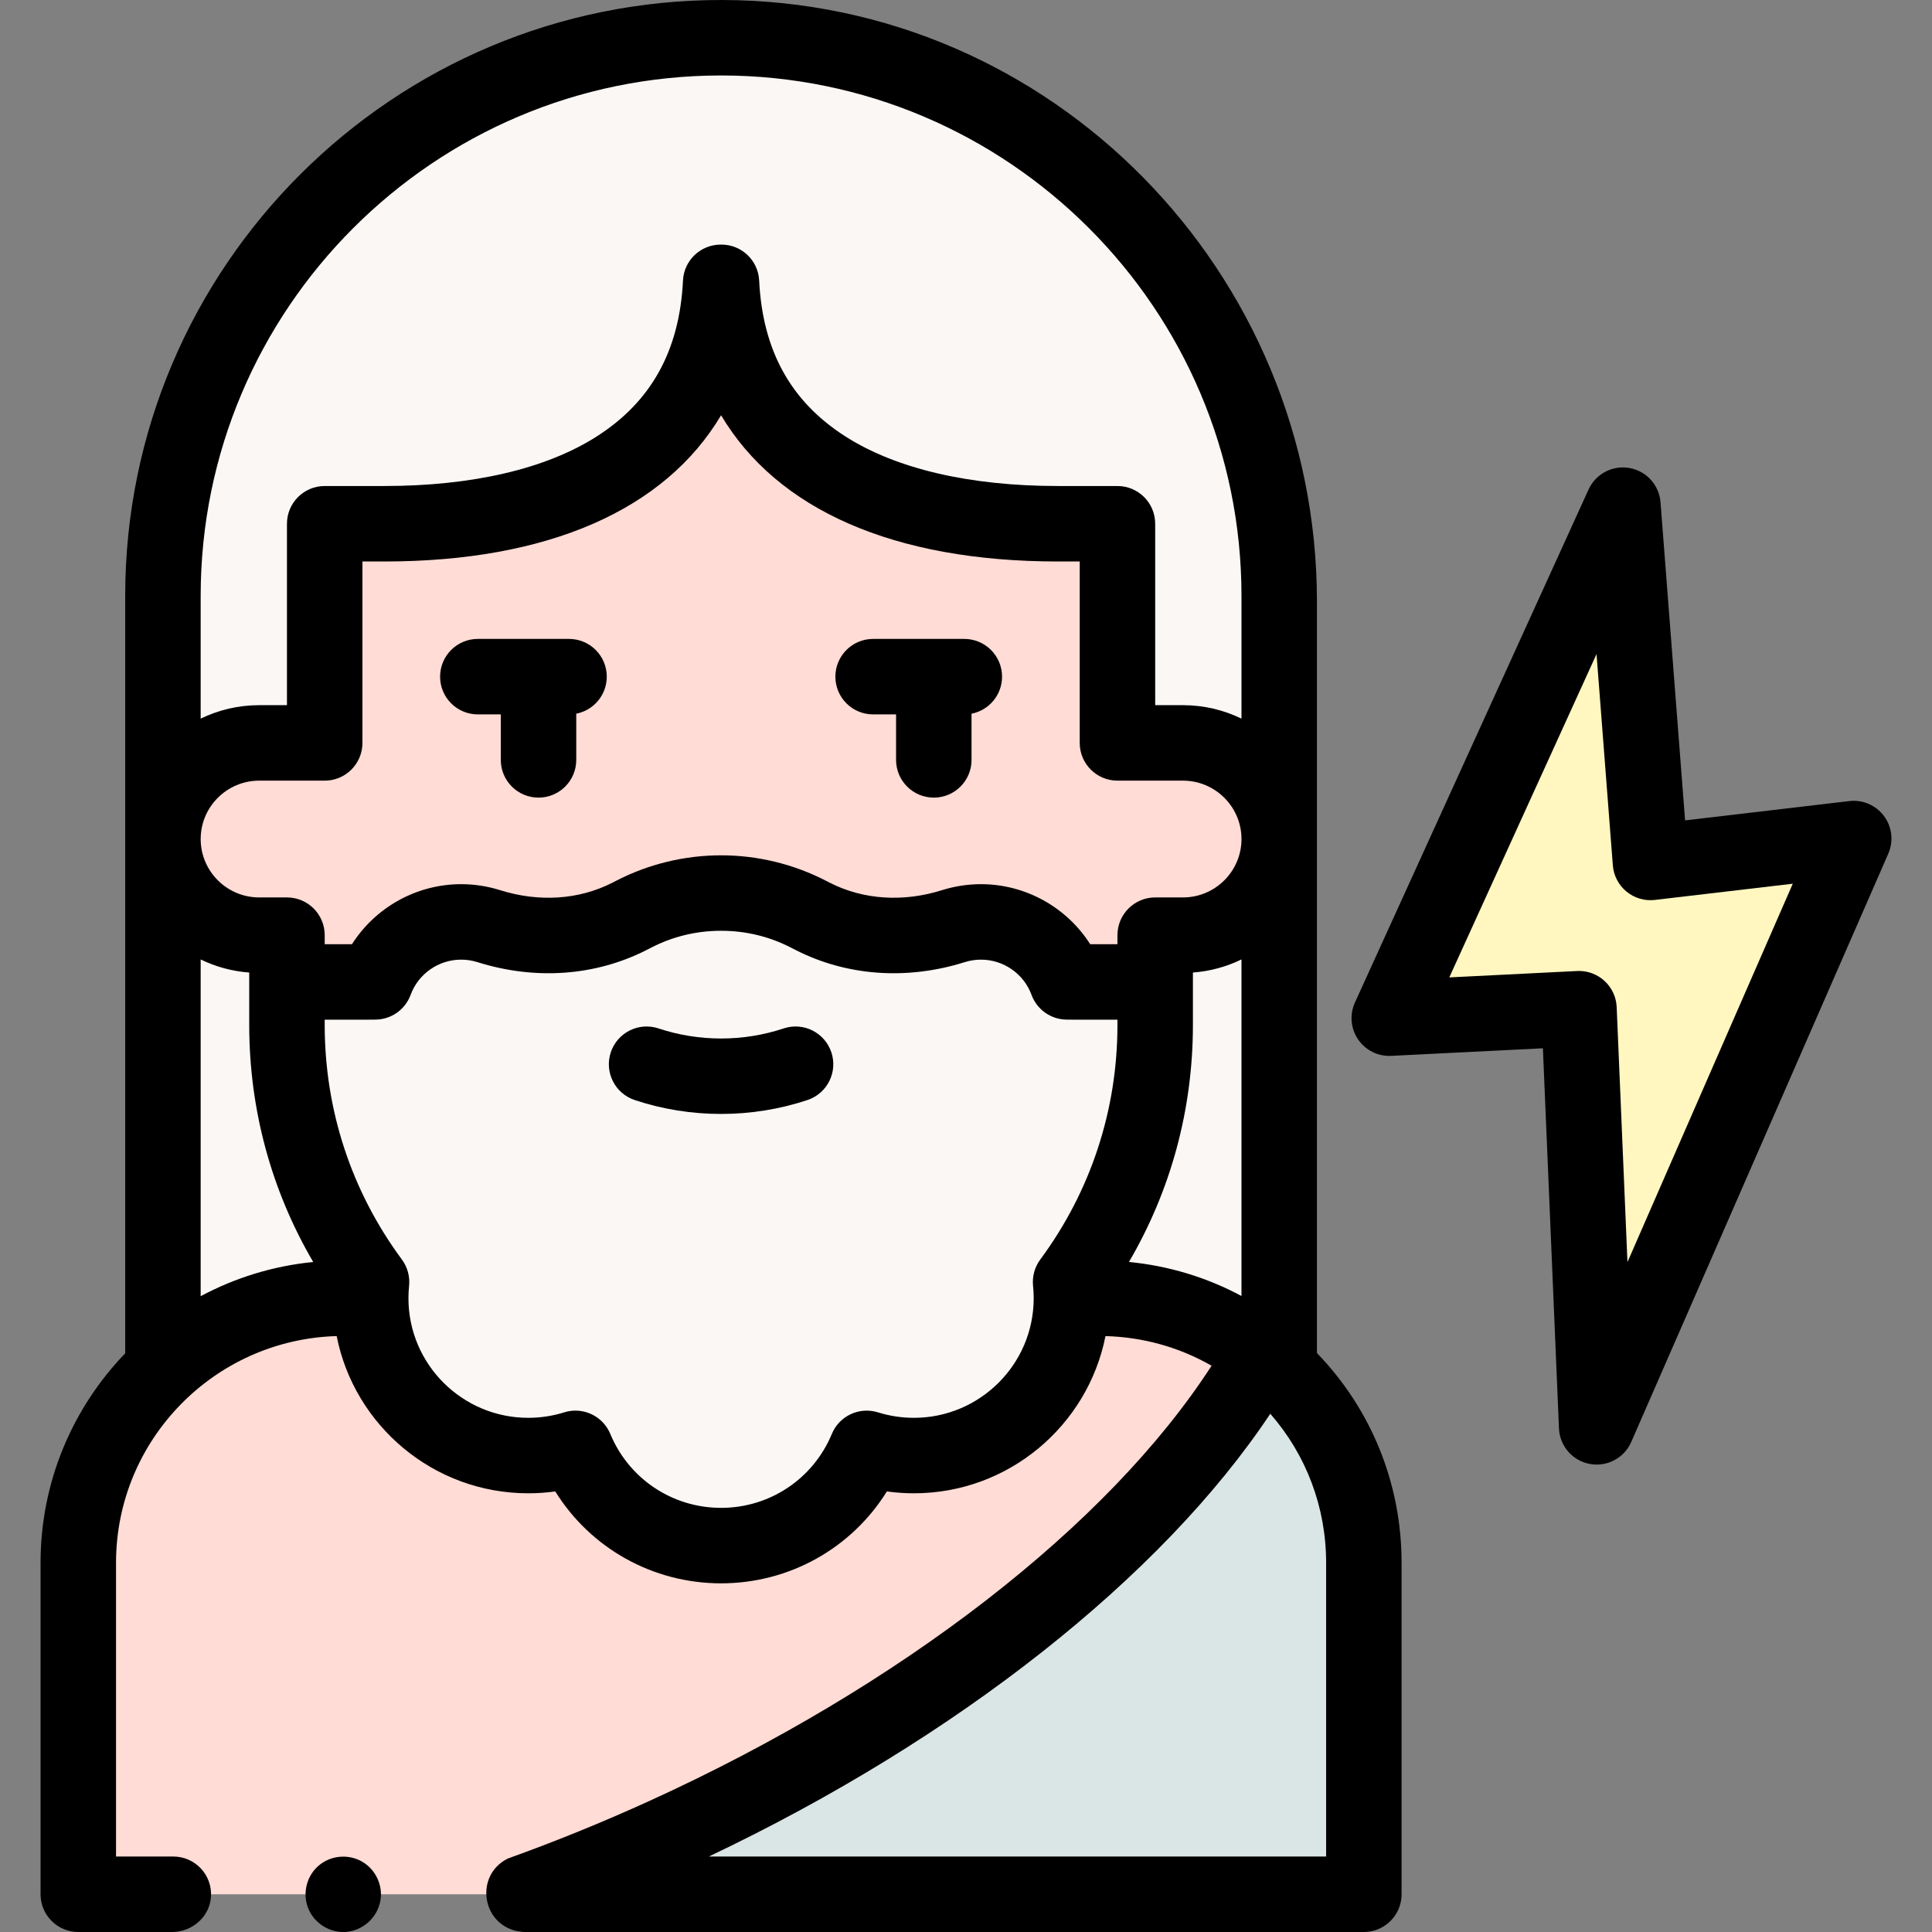 <svg id="Capa_1" enable-background="new 0 0 512 512" height="512" viewBox="0 0 512 512" width="512" xmlns="http://www.w3.org/2000/svg"><rect x="0" y="0" width="512" height="512" fill="#808080" stroke="none"/><g><g><path d="m43.178 360.511v-202.598c0-81.69 66.223-147.913 147.914-147.913 81.69 0 147.913 66.223 147.913 147.913v202.598" fill="#faf7f5"/><path d="m137.801 502h223.634v-87.849c0-22.393-10.515-42.333-26.884-55.166" fill="#dae6e6"/><g><path d="m430.084 133.872-61.912 135.955 50.276-2.511 4.685 110.812 68.119-155.903-53.858 6.331z" fill="#fff7bf"/></g><g><g><path d="m137.801 502c12.731-4.561 25.603-9.779 38.498-15.655 75.204-34.268 132.97-82.606 158.252-127.361-11.931-9.354-26.972-14.932-43.317-14.932h-200.285c-38.771 0-70.201 31.384-70.201 70.098v87.85h25.185" fill="#ffdcd5"/></g></g><path d="m306.136 263.041v-15.212h7.357c14.09 0 25.513-11.406 25.513-25.475 0-14.07-11.422-25.475-25.513-25.475h-17.357v-58.079h-15.741c-47.866 0-86.936-17.84-89.199-63.977h-.208c-2.263 46.136-41.333 63.977-89.199 63.977h-15.741v58.079h-17.357c-14.09 0-25.513 11.406-25.513 25.475 0 14.07 11.422 25.475 25.513 25.475h7.357v15.212" fill="#ffdcd5"/><path d="m306.136 260.23h-20.84c-.848 0-1.695-.008-2.541-.023-3.395-9.273-12.31-15.892-22.772-15.892-2.545 0-4.999.392-7.303 1.118-12.356 3.894-25.704 3.305-37.254-2.559-.384-.195-.767-.391-1.15-.589-6.942-3.59-14.825-5.618-23.184-5.618-8.359 0-16.241 2.028-23.184 5.618-.383.198-.766.394-1.15.589-11.55 5.864-24.897 6.453-37.254 2.559-2.305-.726-4.758-1.118-7.303-1.118-10.462 0-19.377 6.619-22.772 15.892-.846.015-1.693.023-2.541.023h-20.84v11.365c0 25.51 8.328 49.078 22.416 68.142-.146 1.419-.221 2.858-.221 4.315 0 23.022 18.69 41.685 41.746 41.685 4.358 0 8.56-.667 12.509-1.904 6.263 15.125 21.184 25.768 38.594 25.768s32.331-10.643 38.594-25.768c3.949 1.237 8.151 1.904 12.509 1.904 23.056 0 41.746-18.663 41.746-41.685 0-1.457-.075-2.897-.221-4.315 14.089-19.063 22.416-42.631 22.416-68.142z" fill="#faf7f5"/></g><g><path d="m191.092 295.206c-7.758 0-15.514-1.229-22.897-3.686-5.24-1.744-8.074-7.406-6.33-12.646s7.406-8.074 12.646-6.33c10.691 3.559 22.469 3.56 33.161 0 5.241-1.744 10.902 1.09 12.646 6.33s-1.09 10.902-6.33 12.646c-7.381 2.457-15.14 3.686-22.896 3.686z"/><path d="m349.005 358.574v-199.132c0-87.288-70.178-159.198-157.466-159.441-87.278-.243-158.36 70.69-158.36 157.912v64.365.076.081 136.21c-13.883 14.408-22.43 33.978-22.43 55.505v87.85c0 5.523 4.477 10 10 10h24.842c5.326 0 9.977-4.019 10.321-9.335.376-5.824-4.236-10.665-9.979-10.665h-15.184v-77.849c0-32.561 26.073-59.157 58.471-60.074 4.686 23.718 25.669 41.66 50.769 41.66 2.406 0 4.797-.165 7.162-.493 9.338 15.024 25.803 24.356 43.941 24.356 18.139 0 34.604-9.332 43.94-24.356 2.365.328 4.757.493 7.163.493 25.1 0 46.083-17.943 50.769-41.661 10.014.277 19.573 2.959 28.117 7.856-27.314 42.282-82.153 84.886-148.928 115.313-12.371 5.637-24.996 10.773-37.527 15.269-.026.009-.085.037-.173.082-.042.022-.085.044-.129.068-8.387 4.432-6.73 16.924 2.513 19.059.079.018 1.534.276 2.201.276h222.398c5.523 0 10-4.477 10-10v-87.849c-.001-21.007-8.063-40.733-22.431-55.576zm-42.869-120.744c-5.523 0-10 4.477-10 10v2.4h-7.22c-6.193-9.738-17.086-15.915-28.933-15.915-3.513 0-6.98.532-10.309 1.58-10.308 3.248-20.862 2.559-29.722-1.938l-1.083-.555c-8.521-4.406-18.126-6.735-27.777-6.735s-19.255 2.329-27.773 6.733l-1.087.558c-8.861 4.498-19.416 5.186-29.722 1.938-3.328-1.048-6.795-1.58-10.308-1.58-11.847 0-22.74 6.177-28.933 15.915h-7.22v-2.4c0-5.523-4.477-10-10-10h-7.356c-8.529 0-15.471-6.901-15.513-15.4v-.152c.041-8.498 6.984-15.4 15.513-15.4h17.356c5.523 0 10-4.477 10-10v-48.079h5.741c43.541 0 74.446-13.761 89.303-38.755 14.857 24.995 45.762 38.755 89.303 38.755h5.741v48.079c0 5.523 4.477 10 10 10h17.356c8.554 0 15.513 6.942 15.513 15.476s-6.959 15.476-15.513 15.476h-7.357zm-240.088 33.765c0 22.359 5.828 43.839 16.959 62.847-10.694 1.055-20.778 4.216-29.828 9.062v-89.241c3.939 1.919 8.285 3.131 12.869 3.469zm125.044-251.595c76.045 0 137.913 61.868 137.913 137.913v32.533c-4.689-2.284-9.954-3.567-15.513-3.567h-7.356v-48.079c0-5.523-4.477-10-10-10h-15.741c-23.393 0-42.869-4.536-56.323-13.118-14.49-9.242-21.977-22.768-22.888-41.348-.261-5.326-4.655-9.51-9.988-9.51h-.208c-5.333 0-9.727 4.184-9.988 9.51-.912 18.581-8.398 32.105-22.889 41.348-13.454 8.582-32.931 13.118-56.323 13.118h-15.74c-5.523 0-10 4.477-10 10v48.079h-7.356c-5.559 0-10.823 1.283-15.513 3.567v-32.532c0-76.046 61.867-137.914 137.913-137.914zm84.585 313.793c-1.481 2.004-2.161 4.489-1.905 6.967.112 1.088.168 2.195.168 3.292 0 17.471-14.241 31.685-31.746 31.685-3.251 0-6.454-.487-9.521-1.447-4.942-1.546-10.247.933-12.228 5.717-4.928 11.903-16.451 19.594-29.354 19.594s-24.426-7.691-29.355-19.594c-1.583-3.824-5.291-6.176-9.238-6.176-.991 0-1.998.148-2.99.459-3.066.96-6.27 1.447-9.52 1.447-17.505 0-31.746-14.214-31.746-31.685 0-1.097.057-2.203.169-3.288.256-2.48-.423-4.966-1.905-6.971-13.384-18.11-20.458-39.618-20.458-62.199v-1.365h10.84c.907 0 1.814-.008 2.72-.024 4.131-.074 7.791-2.681 9.211-6.56 2.043-5.581 7.421-9.331 13.382-9.331 1.472 0 2.917.221 4.297.655 15.328 4.83 31.232 3.7 44.781-3.177.407-.207.813-.415 1.222-.626 5.776-2.987 12.03-4.501 18.59-4.501s12.814 1.514 18.594 4.503l1.212.621c13.553 6.881 29.458 8.01 44.786 3.181 1.381-.435 2.827-.656 4.298-.656 5.96 0 11.338 3.75 13.382 9.331 1.42 3.879 5.081 6.486 9.211 6.56.906.016 1.812.024 2.719.024h10.841v1.365c.002 22.582-7.072 44.09-20.457 62.199zm23.504.642c11.128-19.005 16.954-40.483 16.954-62.84v-13.863c4.585-.339 8.93-1.551 12.869-3.47v89.192c-9.232-4.948-19.3-7.999-29.823-9.019zm52.254 157.565h-163.585c65.775-31.239 120.06-74.138 148.787-117.335 9.506 10.85 14.798 24.748 14.798 39.486z"/><path d="m150.8 169.321h-24.17c-5.523 0-10 4.477-10 10s4.477 10 10 10h6.085v12.056c0 5.523 4.477 10 10 10s10-4.477 10-10v-12.24c4.607-.893 8.085-4.948 8.085-9.816 0-5.523-4.477-10-10-10z"/><path d="m255.554 169.321h-24.17c-5.523 0-10 4.477-10 10s4.477 10 10 10h6.085v12.056c0 5.523 4.477 10 10 10s10-4.477 10-10v-12.24c4.607-.893 8.085-4.948 8.085-9.816 0-5.523-4.477-10-10-10z"/><path d="m423.138 388.128c-.61 0-1.226-.056-1.842-.171-4.576-.855-7.957-4.756-8.153-9.407l-4.26-100.743-40.212 2.008c-3.482.176-6.809-1.481-8.771-4.369-1.961-2.887-2.275-6.587-.829-9.764l61.913-135.954c1.89-4.151 6.348-6.499 10.843-5.703 4.492.795 7.876 4.529 8.228 9.078l6.509 84.307 43.521-5.117c3.558-.419 7.067 1.098 9.201 3.976s2.564 6.677 1.13 9.959l-68.118 155.903c-1.614 3.691-5.247 5.997-9.16 5.997zm-4.69-130.812c2.486 0 4.891.927 6.737 2.611 1.97 1.796 3.141 4.304 3.253 6.967l2.857 67.575 43.813-100.277-36.549 4.297c-2.701.317-5.417-.479-7.52-2.208-2.102-1.729-3.408-4.24-3.618-6.954l-4.323-55.99-39.02 85.684 33.868-1.691c.17-.01.336-.014.502-.014z"/><g><path d="m90.96 512c-4.118 0-7.912-2.632-9.36-6.483-1.45-3.856-.33-8.317 2.766-11.034 3.187-2.797 7.915-3.242 11.585-1.137 3.56 2.042 5.558 6.227 4.869 10.281-.808 4.759-5.014 8.373-9.86 8.373z"/></g></g></g></svg>